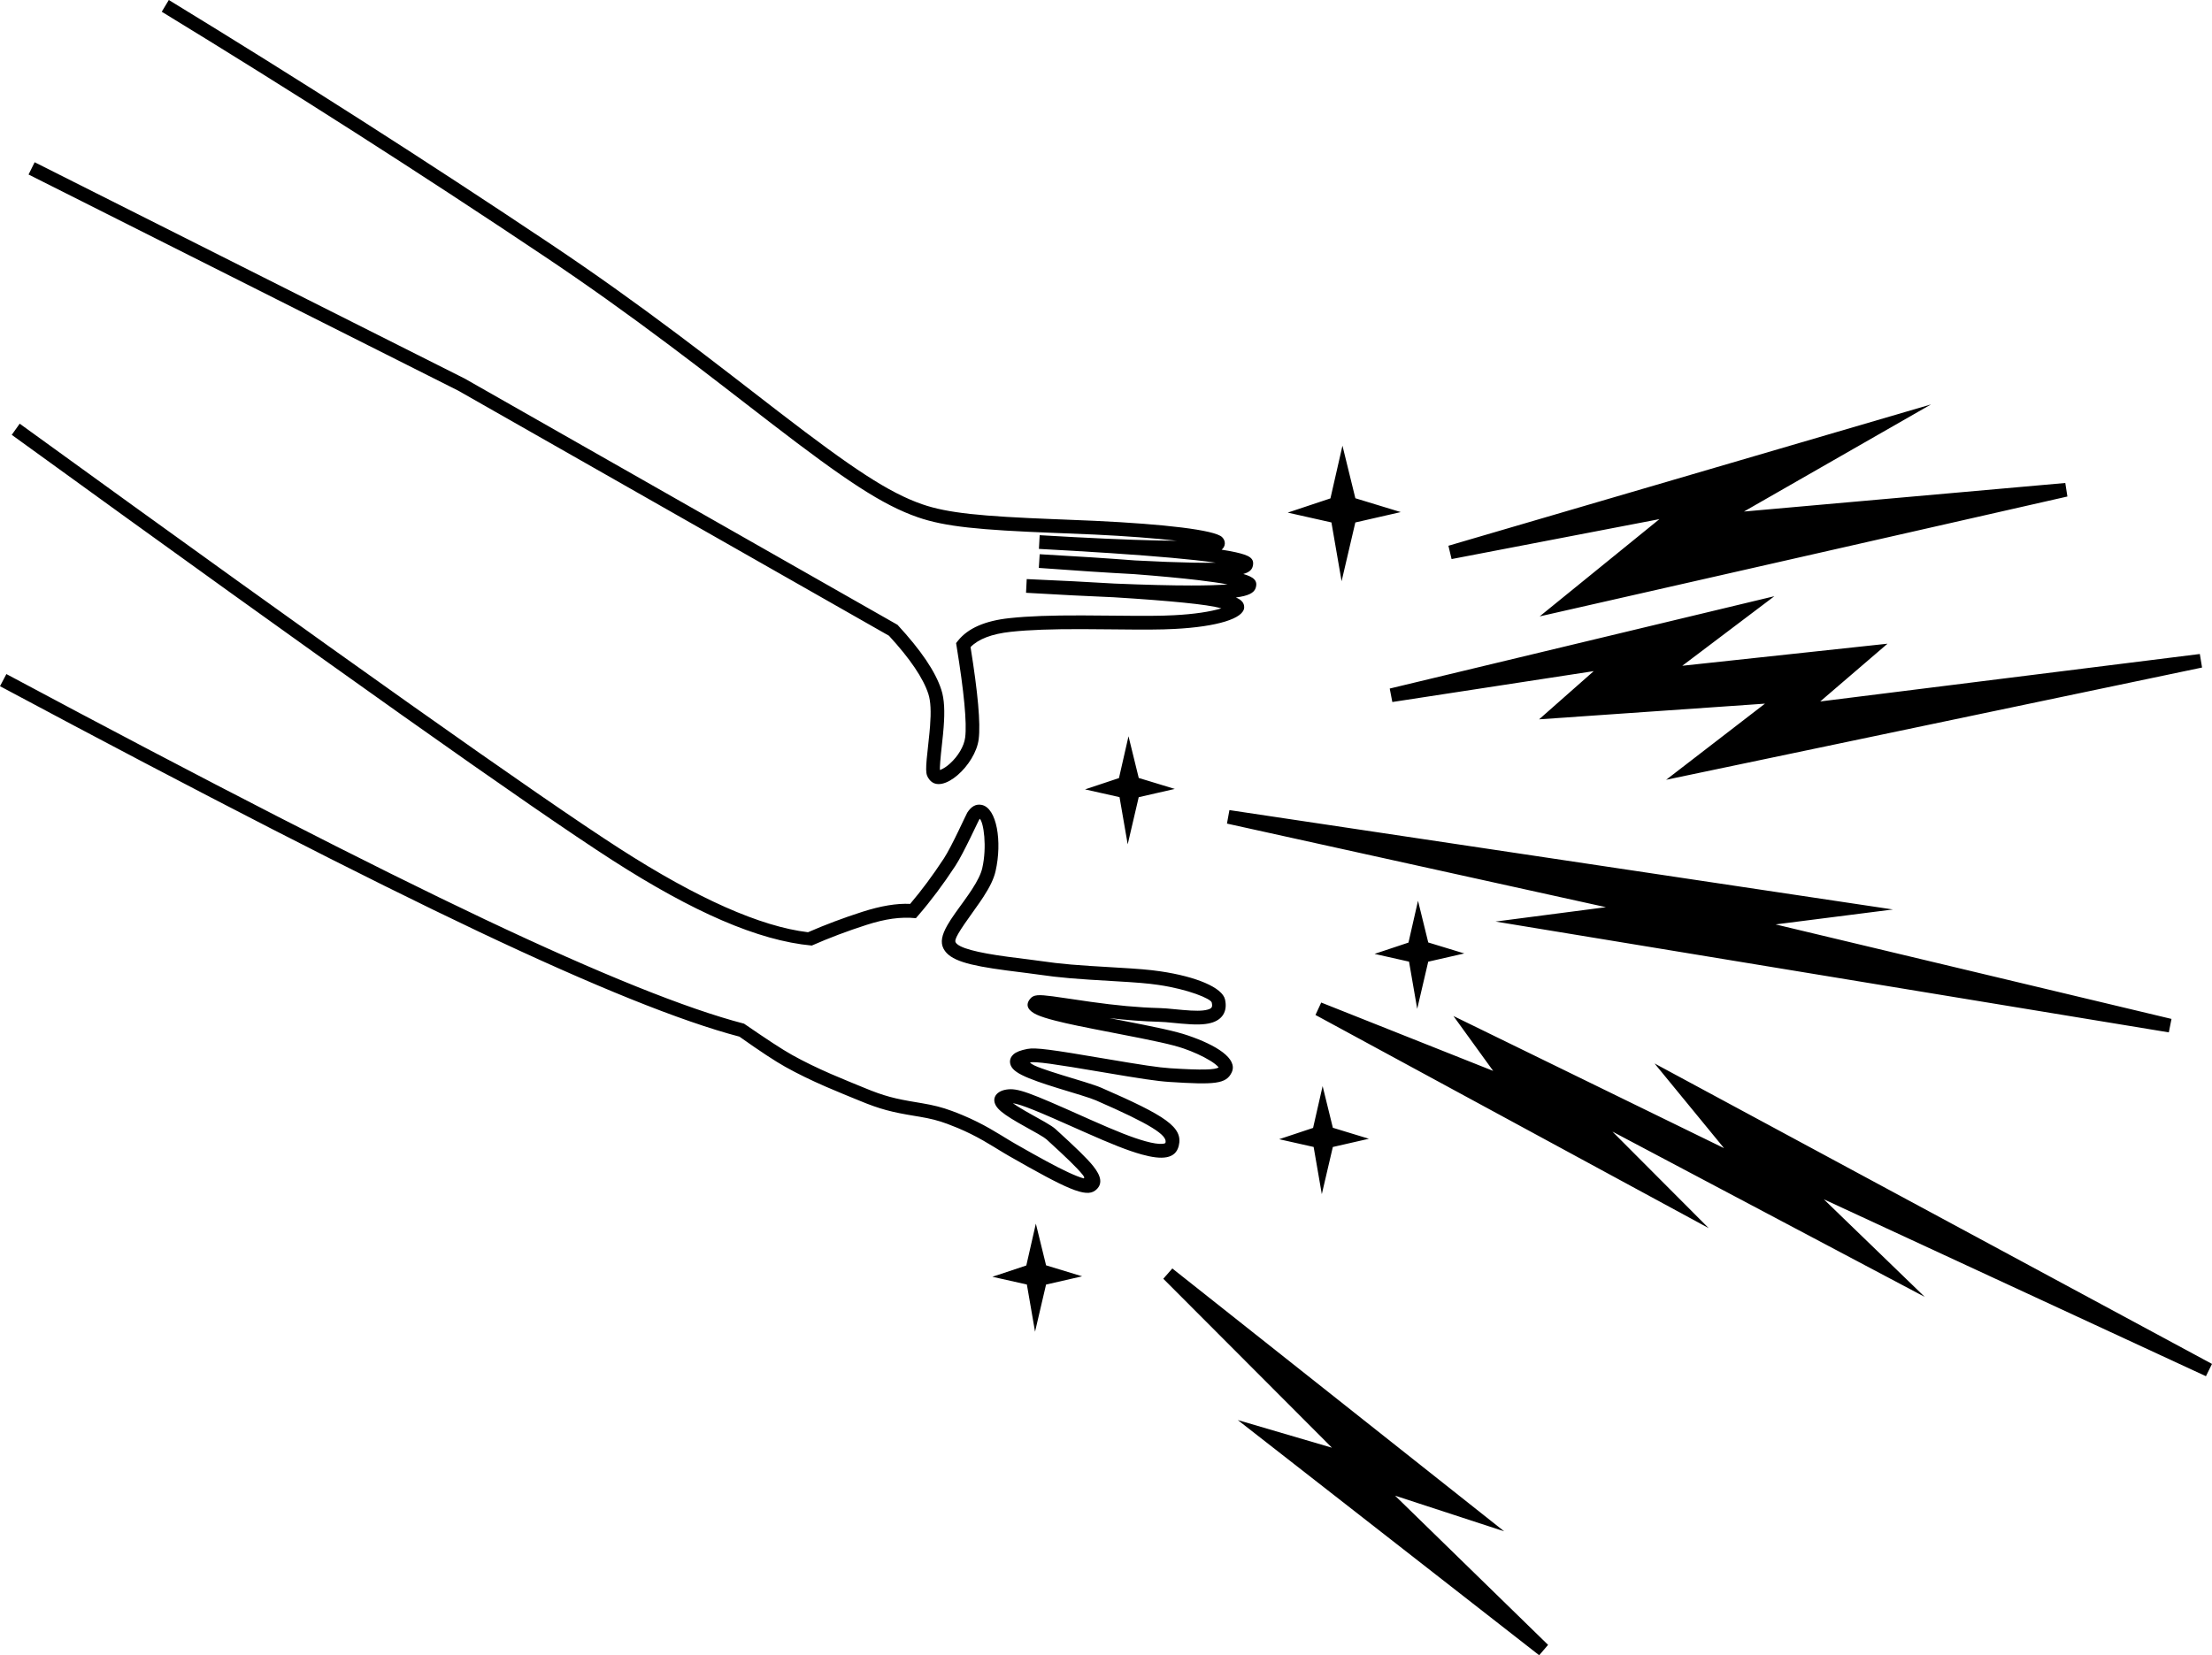 <svg viewBox="0 0 167 125" class="Header-logo"><linearGradient id="logo-gradient" x1="50%" y1="0%" x2="50%" y2="100%"><stop offset="0%" stop-color="#FF9AA2"><animate attributeName="stop-color" values="#FF9AA2; #FFB7B2; #FFDAC1; #E2F0CB; #B5EAD7; #C7CEEA" dur="0.5s" repeatCount="indefinite"></animate></stop><stop offset="100%" stop-color="#C7CEEA"><animate attributeName="stop-color" values="#C7CEEA; #B5EAD7; #E2F0CB; #FFDAC1; #FFB7B2; #FF9AA2" dur="0.5s" repeatCount="indefinite"></animate></stop></linearGradient><title>Howdy, I'm Wuz.</title><path fill-rule="evenodd" class="logo-fill" d="M34.594,29.501 L2.156,13.179 L2.616,12.252 L35.077,28.586 L67.759,47.185 C69.539,49.113 70.626,50.721 71.068,52.089 C71.299,52.803 71.336,53.711 71.242,54.925 C71.215,55.277 71.181,55.623 71.125,56.119 C70.989,57.345 70.946,57.942 70.961,58.152 C71.212,58.061 71.473,57.889 71.733,57.651 C72.337,57.099 72.786,56.35 72.868,55.691 C73.004,54.603 72.789,52.286 72.219,48.793 L72.182,48.564 L72.326,48.384 C73.084,47.435 74.386,46.878 76.206,46.682 C77.662,46.525 79.374,46.469 81.693,46.475 C82.313,46.476 82.842,46.481 83.891,46.492 C86.534,46.519 87.542,46.517 88.629,46.461 C90.178,46.381 91.38,46.194 92.208,45.943 C91.654,45.779 90.682,45.644 89.385,45.513 C87.991,45.372 86.227,45.236 84.092,45.105 C82.157,45.025 79.947,44.912 77.463,44.766 L77.515,43.731 C80.019,43.84 82.229,43.953 84.145,44.07 C86.481,44.167 88.413,44.215 89.941,44.215 C91.085,44.215 92,44.188 92.681,44.134 C92.109,44.026 91.364,43.918 90.45,43.809 C89.171,43.658 87.565,43.507 85.634,43.358 C83.598,43.25 81.197,43.093 78.428,42.888 L78.494,41.854 C81.256,42.009 83.657,42.165 85.7,42.323 C87.423,42.414 88.879,42.47 90.069,42.491 C90.725,42.503 91.299,42.504 91.79,42.494 C91.342,42.43 90.823,42.365 90.234,42.3 C88.09,42.066 85.027,41.831 81.046,41.598 C80.222,41.555 79.352,41.506 78.436,41.452 L78.493,40.417 C79.402,40.466 80.272,40.514 81.102,40.563 C84.466,40.74 87.046,40.831 88.84,40.836 C87.182,40.646 84.99,40.481 82.649,40.369 C81.96,40.337 81.373,40.313 80.137,40.265 L79.544,40.242 C73.94,40.023 71.336,39.774 69.287,39.061 C66.613,38.131 63.842,36.29 58.182,31.932 C57.554,31.45 55.137,29.58 54.596,29.163 C53.097,28.007 51.846,27.052 50.581,26.104 C47.335,23.668 44.273,21.481 41.065,19.334 C31.618,13.012 22.001,6.863 12.212,0.887 L12.745,1.4210854715202004e-14 C22.546,5.984 32.176,12.141 41.635,18.47 C44.859,20.628 47.935,22.826 51.196,25.272 C52.464,26.224 53.719,27.181 55.221,28.339 C55.764,28.757 58.18,30.627 58.806,31.109 C64.372,35.393 67.094,37.202 69.623,38.081 C71.535,38.747 74.1,38.991 79.584,39.206 L80.177,39.229 C81.416,39.277 82.004,39.301 82.697,39.334 C87.89,39.581 91.694,40.017 92.261,40.559 C92.557,40.843 92.536,41.268 92.228,41.511 C92.651,41.576 93.009,41.642 93.301,41.708 C94.302,41.936 94.742,42.149 94.575,42.779 C94.504,43.047 94.286,43.228 93.865,43.346 C94.635,43.572 94.988,43.841 94.795,44.415 C94.669,44.789 94.218,45.003 93.307,45.121 C93.745,45.305 93.932,45.537 93.932,45.857 C93.932,46.71 91.887,47.33 88.682,47.496 C87.565,47.554 86.547,47.556 83.88,47.528 C82.834,47.517 82.307,47.513 81.691,47.511 C79.406,47.506 77.726,47.561 76.315,47.713 C74.87,47.869 73.862,48.262 73.274,48.868 C73.83,52.325 74.037,54.626 73.889,55.82 C73.646,57.776 71.129,60.077 70.178,58.886 C69.844,58.468 69.856,58.219 70.103,56.003 C70.157,55.518 70.19,55.182 70.216,54.845 C70.3,53.757 70.268,52.961 70.09,52.41 C69.707,51.225 68.716,49.751 67.114,48.009 L34.594,29.501 L34.594,29.501ZM109.591,42.22 L109.351,41.214 L145.786,30.541 L131.663,38.631 L155.924,36.474 L156.083,37.496 L116.239,46.549 L125.283,39.204 L109.591,42.22 L109.591,42.22ZM36.164,70.365 C27.421,66.221 15.367,60.04 1.1368683772161603e-13,51.82 L0.482,50.904 C15.836,59.117 27.876,65.292 36.601,69.427 C45.308,73.553 51.837,76.18 56.174,77.306 C57.884,78.481 59.038,79.242 59.796,79.665 C60.708,80.174 61.669,80.639 62.752,81.111 C63.165,81.291 63.576,81.463 64.083,81.672 C64.11,81.683 65.009,82.05 65.239,82.146 C66.752,82.775 67.564,82.978 69.263,83.255 C69.406,83.279 69.503,83.295 69.601,83.312 C70.48,83.462 71.113,83.617 71.872,83.899 C72.157,84.004 72.43,84.112 72.695,84.224 C73.431,84.533 74.08,84.857 74.746,85.237 C75.001,85.382 75.246,85.528 75.562,85.72 C75.645,85.771 75.939,85.951 75.939,85.951 C76.088,86.042 76.198,86.109 76.306,86.173 C76.447,86.258 76.575,86.333 76.699,86.404 C78.527,87.449 79.716,88.095 80.625,88.52 C81.131,88.756 81.529,88.913 81.818,88.99 C81.904,88.936 81.827,88.828 81.722,88.697 C81.303,88.182 80.53,87.43 79.005,86.04 C78.917,85.96 78.704,85.822 78.368,85.628 C78.159,85.506 77.267,85.01 77.267,85.01 C77.112,84.923 76.976,84.846 76.848,84.772 C76.1,84.339 75.627,84.017 75.355,83.718 C74.787,83.092 75.091,82.422 75.98,82.282 C76.826,82.149 77.675,82.482 81.897,84.369 C82.057,84.441 82.2,84.504 82.336,84.565 C84.27,85.424 85.49,85.912 86.475,86.184 C87.038,86.34 87.471,86.405 87.755,86.379 C87.942,86.362 87.981,86.336 87.994,86.284 C88.131,85.717 86.844,84.888 82.747,83.101 C82.525,83.004 82.154,82.877 81.575,82.697 C81.316,82.616 80.154,82.264 79.855,82.172 C79.248,81.984 78.763,81.825 78.337,81.673 C77.363,81.325 76.763,81.037 76.474,80.715 C76.175,80.382 76.163,79.932 76.516,79.622 C76.73,79.434 77.066,79.311 77.563,79.214 C78.184,79.092 79.386,79.263 83.371,79.941 C86.236,80.428 87.463,80.615 88.348,80.672 C90.771,80.828 91.755,80.792 92.005,80.605 C91.867,80.444 91.656,80.278 91.369,80.102 C90.822,79.764 90.045,79.412 89.345,79.175 C88.475,78.879 87.21,78.607 84.206,78.027 C81.671,77.537 80.682,77.335 79.704,77.086 C79.065,76.924 78.593,76.775 78.274,76.628 C77.692,76.359 77.347,75.96 77.764,75.44 C78.035,75.101 78.397,75.103 79.486,75.242 C79.896,75.294 81.865,75.591 82.333,75.656 C84.251,75.925 85.897,76.085 87.551,76.128 C87.878,76.137 88.116,76.157 88.863,76.23 C89.043,76.247 89.159,76.258 89.278,76.269 C90.202,76.352 90.776,76.353 91.161,76.248 C91.492,76.157 91.561,76.054 91.483,75.71 C91.419,75.423 89.728,74.712 87.463,74.38 C86.653,74.26 85.82,74.194 84.19,74.1 C81.133,73.924 80.074,73.841 78.358,73.593 C78.129,73.56 77.878,73.527 77.568,73.487 C77.537,73.483 76.345,73.333 75.99,73.286 C73.092,72.902 71.712,72.53 71.242,71.658 C70.975,71.16 71.111,70.596 71.522,69.874 C71.667,69.618 71.849,69.339 72.091,68.994 C72.185,68.861 72.283,68.723 72.418,68.537 C72.435,68.514 72.683,68.171 72.755,68.072 C73.016,67.71 73.204,67.438 73.376,67.175 C73.799,66.523 74.059,65.999 74.159,65.559 C74.528,63.948 74.264,62.084 73.965,61.829 C73.859,61.981 72.766,64.413 72.124,65.393 C71.217,66.777 70.283,68.025 69.322,69.137 L69.148,69.339 C67.977,69.222 66.82,69.397 65.419,69.846 C63.974,70.31 62.596,70.83 61.287,71.407 C57.231,71.033 52.305,68.866 46.223,64.955 C40.191,61.076 25.083,50.373 0.887,32.838 L1.487,31.996 C25.666,49.519 40.767,60.217 46.777,64.081 C52.663,67.867 57.413,69.97 61.002,70.401 C62.306,69.832 63.675,69.318 65.107,68.858 C66.504,68.411 67.704,68.209 68.714,68.26 C69.586,67.234 70.436,66.088 71.265,64.822 C71.848,63.932 72.938,61.507 73.022,61.375 C73.305,60.933 73.648,60.695 74.104,60.782 C75.262,61.004 75.672,63.56 75.162,65.792 C75.029,66.376 74.721,66.998 74.236,67.743 C74.054,68.023 73.857,68.306 73.588,68.68 C72.332,70.425 72.033,70.951 72.147,71.163 C72.37,71.577 73.712,71.939 76.124,72.259 C76.475,72.305 77.664,72.454 77.698,72.459 C78.013,72.499 78.269,72.533 78.504,72.567 C80.18,72.81 81.222,72.89 84.248,73.065 C85.909,73.16 86.762,73.229 87.612,73.354 C90.314,73.751 92.285,74.579 92.487,75.481 C92.691,76.392 92.271,77.019 91.43,77.248 C90.888,77.396 90.231,77.395 89.187,77.302 C89.064,77.291 88.946,77.279 88.764,77.262 C88.045,77.191 87.817,77.172 87.524,77.165 C86.298,77.132 85.08,77.038 83.763,76.885 L84.304,76.99 C87.468,77.601 88.738,77.875 89.673,78.192 C91.82,78.921 93.484,79.948 92.988,80.99 C92.569,81.868 91.708,81.926 88.282,81.706 C87.345,81.646 86.112,81.458 83.269,80.975 C79.578,80.347 78.183,80.148 77.76,80.231 C77.871,80.386 78.231,80.535 78.681,80.696 C79.091,80.843 79.563,80.997 80.157,81.181 C80.453,81.272 81.615,81.625 81.879,81.707 C82.492,81.898 82.888,82.033 83.155,82.149 C88.008,84.266 89.335,85.121 88.993,86.53 C88.752,87.521 87.751,87.613 86.202,87.184 C85.152,86.893 83.901,86.393 81.921,85.513 C81.784,85.452 81.641,85.389 81.48,85.317 C78.386,83.934 77.11,83.404 76.466,83.312 C76.685,83.468 76.984,83.655 77.361,83.873 C77.482,83.944 77.612,84.017 77.76,84.101 L77.768,84.105 C77.853,84.152 78.674,84.609 78.88,84.729 C79.28,84.96 79.534,85.125 79.695,85.271 C81.261,86.698 82.055,87.47 82.518,88.041 C83.145,88.814 83.283,89.443 82.692,89.9 C81.968,90.459 80.532,89.788 76.191,87.306 C76.061,87.231 75.927,87.152 75.779,87.064 C75.67,86.998 75.559,86.931 75.406,86.837 C75.37,86.815 75.106,86.654 75.029,86.607 C74.721,86.419 74.484,86.278 74.24,86.139 C73.608,85.779 72.995,85.473 72.299,85.18 C72.048,85.075 71.788,84.972 71.517,84.872 C70.825,84.615 70.251,84.474 69.43,84.334 C69.334,84.317 69.239,84.302 69.098,84.279 C67.327,83.989 66.446,83.769 64.846,83.104 C64.62,83.01 63.724,82.644 63.694,82.632 C63.181,82.421 62.764,82.245 62.343,82.062 C61.232,81.578 60.242,81.099 59.297,80.572 C58.512,80.134 57.358,79.373 55.826,78.286 C51.413,77.128 44.864,74.488 36.164,70.365 L36.164,70.365ZM102.326,37.627 L101.352,33.657 L100.444,37.638 L97.221,38.711 L100.519,39.453 L101.287,43.893 L102.324,39.456 L105.754,38.672 L102.326,37.627 L102.326,37.627ZM104.92,51.998 L105.117,53.015 L120.322,50.683 L116.197,54.323 L133.251,53.138 L125.789,58.888 L166.249,50.411 L166.081,49.389 L137.422,52.973 L142.502,48.611 L127.008,50.278 L133.96,45.025 L104.92,51.998 L104.92,51.998ZM85.972,58.75 L85.199,55.601 L84.479,58.76 L81.918,59.613 L84.521,60.198 L85.138,63.763 L85.97,60.202 L88.694,59.579 L85.972,58.75 L85.972,58.75ZM92.632,62.196 L92.818,61.177 L142.911,68.682 L134.052,69.81 L163.942,76.947 L163.74,77.963 L112.91,69.594 L121.243,68.509 L92.632,62.196 L92.632,62.196ZM107.829,71.173 L107.056,68.024 L106.336,71.183 L103.775,72.036 L106.378,72.621 L106.995,76.187 L107.827,72.625 L110.551,72.003 L107.829,71.173 L107.829,71.173ZM129.001,92.746 L99.315,76.649 L99.748,75.71 L112.73,80.872 L109.73,76.727 L130.16,86.707 L124.914,80.311 L167,103.001 L166.542,103.929 L137.692,90.568 L145.315,97.941 L121.734,85.456 L129.001,92.746 L129.001,92.746ZM100.627,85.167 L99.854,82.019 L99.134,85.178 L96.573,86.031 L99.176,86.616 L99.793,90.181 L100.625,86.619 L103.349,85.997 L100.627,85.167 L100.627,85.167ZM78.204,92.407 L78.976,95.556 L81.699,96.385 L78.974,97.008 L78.143,100.569 L77.526,97.004 L74.923,96.419 L77.484,95.566 L78.204,92.407 L78.204,92.407ZM88.507,95.793 L87.826,96.568 L100.559,109.329 L93.448,107.24 L116.203,125 L116.876,124.218 L105.324,112.951 L113.56,115.642 L88.507,95.793 L88.507,95.793Z" opacity="1"></path></svg>
